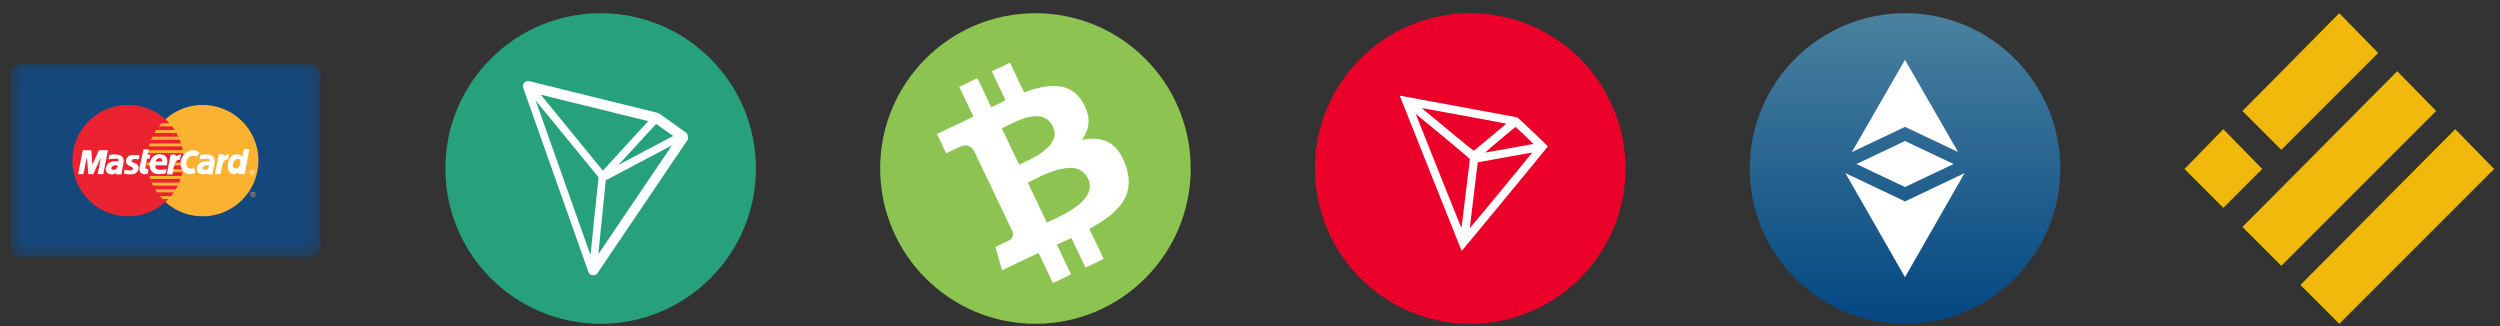 <svg width="161" height="21" viewBox="0 0 161 21" fill="none" xmlns="http://www.w3.org/2000/svg">
<rect x="0" y="0" width="161" height="21" fill="#333333" stroke="none"/>
<g clip-path="url(#clip0_8_459)">
<mask id="mask0_8_459" style="mask-type:luminance" maskUnits="userSpaceOnUse" x="0" y="4" width="21" height="13">
<path d="M20.683 4.076H0.683V16.569H20.683V4.076Z" fill="white"/>
</mask>
<g mask="url(#mask0_8_459)">
<path fill-rule="evenodd" clip-rule="evenodd" d="M20.643 15.922C20.643 16.29 20.343 16.59 19.975 16.59H1.327C0.96 16.59 0.659 16.29 0.659 15.922V4.765C0.659 4.397 0.96 4.097 1.327 4.097H19.975C20.343 4.097 20.643 4.397 20.643 4.765L20.643 15.922Z" fill="#14477C"/>
<path fill-rule="evenodd" clip-rule="evenodd" d="M13.048 13.928L13.232 13.924L13.416 13.913L13.596 13.886L13.773 13.856L13.946 13.815L14.118 13.77L14.283 13.71L14.449 13.646L14.606 13.575L14.76 13.496L14.91 13.409L15.057 13.316L15.2 13.214L15.335 13.109L15.462 12.996L15.59 12.876L15.706 12.752L15.819 12.621L15.928 12.486L16.029 12.347L16.119 12.2L16.209 12.05L16.284 11.896L16.36 11.735L16.423 11.573L16.48 11.404L16.529 11.235L16.57 11.063L16.6 10.882L16.622 10.706L16.637 10.522L16.641 10.338L16.637 10.154L16.622 9.97L16.6 9.793L16.57 9.617L16.529 9.444L16.48 9.275L16.423 9.106L16.36 8.945L16.284 8.787L16.209 8.633L16.119 8.483L16.029 8.336L15.928 8.197L15.819 8.062L15.706 7.931L15.59 7.807L15.462 7.69L15.335 7.578L15.2 7.469L15.057 7.371L14.91 7.277L14.76 7.191L14.606 7.112L14.449 7.041L14.283 6.977L14.118 6.921L13.946 6.872L13.773 6.831L13.596 6.801L13.416 6.778L13.232 6.763L13.048 6.759L12.864 6.763L12.684 6.778L12.504 6.801L12.328 6.831L12.155 6.872L11.982 6.921L11.817 6.977L11.655 7.041L11.498 7.112L11.344 7.191L11.194 7.277L11.047 7.371L10.908 7.469L10.773 7.578L10.642 7.69L10.518 7.807L10.398 7.931L10.289 8.062L10.18 8.197L10.082 8.336L9.988 8.483L9.902 8.633L9.823 8.787L9.752 8.945L9.688 9.106L9.632 9.275L9.583 9.444L9.541 9.617L9.512 9.793L9.489 9.97L9.474 10.154L9.47 10.338L9.474 10.522L9.489 10.706L9.512 10.882L9.541 11.063L9.583 11.235L9.632 11.404L9.688 11.573L9.752 11.735L9.823 11.896L9.902 12.05L9.988 12.2L10.082 12.347L10.18 12.486L10.289 12.621L10.398 12.752L10.518 12.876L10.642 12.996L10.773 13.109L10.908 13.214L11.047 13.316L11.194 13.409L11.344 13.496L11.498 13.575L11.655 13.646L11.817 13.71L11.982 13.77L12.155 13.815L12.328 13.856L12.504 13.886L12.684 13.913L12.864 13.924L13.048 13.928Z" fill="#FBB230"/>
<path fill-rule="evenodd" clip-rule="evenodd" d="M8.254 13.928L8.438 13.924L8.618 13.913L8.798 13.886L8.975 13.856L9.147 13.815L9.32 13.77L9.485 13.71L9.647 13.646L9.804 13.575L9.958 13.496L10.108 13.409L10.255 13.316L10.394 13.214L10.529 13.109L10.661 12.996L10.784 12.876L10.904 12.752L11.013 12.621L11.122 12.486L11.22 12.347L11.314 12.2L11.4 12.05L11.479 11.896L11.55 11.735L11.614 11.573L11.67 11.404L11.719 11.235L11.761 11.063L11.79 10.882L11.813 10.706L11.828 10.522L11.832 10.338L11.828 10.154L11.813 9.97L11.79 9.793L11.761 9.617L11.719 9.444L11.67 9.275L11.614 9.106L11.55 8.945L11.479 8.787L11.4 8.633L11.314 8.483L11.22 8.336L11.122 8.197L11.013 8.062L10.904 7.931L10.784 7.807L10.661 7.69L10.529 7.578L10.394 7.469L10.255 7.371L10.108 7.277L9.958 7.191L9.804 7.112L9.647 7.041L9.485 6.977L9.32 6.921L9.147 6.872L8.975 6.831L8.798 6.801L8.618 6.778L8.438 6.763L8.254 6.759L8.07 6.763L7.886 6.778L7.706 6.801L7.529 6.831L7.357 6.872L7.184 6.921L7.019 6.977L6.853 7.041L6.696 7.112L6.542 7.191L6.392 7.277L6.246 7.371L6.103 7.469L5.967 7.578L5.84 7.69L5.712 7.807L5.596 7.931L5.483 8.062L5.374 8.197L5.273 8.336L5.183 8.483L5.093 8.633L5.018 8.787L4.943 8.945L4.879 9.106L4.823 9.275L4.773 9.444L4.736 9.617L4.702 9.793L4.68 9.97L4.665 10.154L4.661 10.338L4.665 10.522L4.68 10.706L4.702 10.882L4.736 11.063L4.773 11.235L4.823 11.404L4.879 11.573L4.943 11.735L5.018 11.896L5.093 12.05L5.183 12.2L5.273 12.347L5.374 12.486L5.483 12.621L5.596 12.752L5.712 12.876L5.84 12.996L5.967 13.109L6.103 13.214L6.246 13.316L6.392 13.409L6.542 13.496L6.696 13.575L6.853 13.646L7.019 13.71L7.184 13.77L7.357 13.815L7.529 13.856L7.706 13.886L7.886 13.913L8.07 13.924L8.254 13.928Z" fill="#EB2230"/>
<path fill-rule="evenodd" clip-rule="evenodd" d="M10.232 8.134H12.136V7.938H10.398L10.232 8.134Z" fill="#FBB230"/>
<path fill-rule="evenodd" clip-rule="evenodd" d="M9.948 8.565H12.137V8.37H10.06L9.948 8.565Z" fill="#FBB230"/>
<path fill-rule="evenodd" clip-rule="evenodd" d="M9.733 8.998H12.136V8.802H9.82L9.733 8.998Z" fill="#FBB230"/>
<path fill-rule="evenodd" clip-rule="evenodd" d="M9.587 9.429H12.136V9.238H9.647L9.587 9.429Z" fill="#FBB230"/>
<path fill-rule="evenodd" clip-rule="evenodd" d="M9.673 11.525H12.143V11.329H9.613L9.673 11.525Z" fill="#FBB230"/>
<path fill-rule="evenodd" clip-rule="evenodd" d="M9.853 11.957H12.143V11.761H9.763L9.853 11.957Z" fill="#FBB230"/>
<path fill-rule="evenodd" clip-rule="evenodd" d="M10.112 12.388H12.143V12.193H9.988L10.112 12.388Z" fill="#FBB230"/>
<path fill-rule="evenodd" clip-rule="evenodd" d="M10.466 12.82H12.144V12.625H10.293L10.466 12.82Z" fill="#FBB230"/>
<path fill-rule="evenodd" clip-rule="evenodd" d="M9.5 9.861H12.136V9.669H9.538L9.5 9.861Z" fill="#FBB230"/>
<path fill-rule="evenodd" clip-rule="evenodd" d="M11.107 11.093H12.113V10.898H11.145L11.107 11.093Z" fill="#FBB230"/>
<path fill-rule="evenodd" clip-rule="evenodd" d="M11.186 10.661H12.114V10.465H11.224L11.186 10.661Z" fill="#FBB230"/>
<path fill-rule="evenodd" clip-rule="evenodd" d="M9.433 10.465H9.696V10.661H9.448L9.433 10.465Z" fill="#FBB230"/>
<path fill-rule="evenodd" clip-rule="evenodd" d="M16.296 12.358C16.39 12.358 16.465 12.437 16.465 12.527C16.465 12.621 16.39 12.696 16.296 12.696C16.202 12.696 16.127 12.621 16.127 12.527C16.127 12.437 16.202 12.358 16.296 12.358ZM16.296 12.388C16.375 12.388 16.439 12.452 16.439 12.527C16.439 12.606 16.375 12.67 16.296 12.67C16.221 12.67 16.157 12.606 16.157 12.527C16.157 12.452 16.221 12.388 16.296 12.388Z" fill="#FBB230"/>
<path d="M16.232 12.602V12.46H16.292C16.307 12.46 16.319 12.46 16.326 12.463C16.334 12.467 16.337 12.471 16.341 12.474C16.345 12.482 16.349 12.489 16.349 12.497C16.349 12.508 16.345 12.52 16.341 12.523C16.333 12.531 16.322 12.535 16.311 12.538C16.319 12.542 16.322 12.546 16.326 12.55C16.33 12.553 16.337 12.561 16.341 12.572L16.36 12.602H16.326L16.303 12.568C16.299 12.557 16.292 12.553 16.288 12.55C16.288 12.546 16.285 12.546 16.281 12.542C16.277 12.542 16.273 12.542 16.266 12.542H16.262V12.602H16.232ZM16.262 12.52H16.281C16.296 12.52 16.303 12.52 16.307 12.516C16.311 12.516 16.315 12.516 16.315 12.512C16.319 12.508 16.319 12.505 16.319 12.501C16.319 12.497 16.319 12.493 16.315 12.489C16.311 12.486 16.307 12.486 16.303 12.482C16.303 12.482 16.296 12.482 16.285 12.482H16.262V12.52H16.262Z" fill="#FBB230"/>
<path fill-rule="evenodd" clip-rule="evenodd" d="M16.258 10.946C16.352 10.946 16.427 11.021 16.427 11.115C16.427 11.209 16.352 11.284 16.258 11.284C16.164 11.284 16.089 11.209 16.089 11.115C16.089 11.021 16.164 10.946 16.258 10.946ZM16.258 10.976C16.337 10.976 16.401 11.04 16.401 11.115C16.401 11.194 16.337 11.258 16.258 11.258C16.179 11.258 16.116 11.194 16.116 11.115C16.116 11.04 16.179 10.976 16.258 10.976Z" fill="white"/>
<path d="M16.194 11.187V11.047H16.254C16.27 11.047 16.281 11.047 16.288 11.051C16.292 11.051 16.299 11.059 16.303 11.062C16.307 11.07 16.311 11.077 16.311 11.085C16.311 11.096 16.307 11.104 16.299 11.111C16.296 11.119 16.284 11.123 16.273 11.126C16.277 11.13 16.284 11.134 16.288 11.138C16.292 11.141 16.296 11.149 16.303 11.16L16.322 11.187H16.288L16.266 11.156C16.258 11.145 16.254 11.138 16.25 11.138C16.247 11.134 16.247 11.13 16.243 11.13C16.239 11.13 16.236 11.13 16.228 11.13H16.221V11.186L16.194 11.187ZM16.221 11.108H16.243C16.258 11.108 16.266 11.108 16.27 11.104C16.273 11.104 16.277 11.1 16.277 11.1C16.281 11.096 16.281 11.092 16.281 11.089C16.281 11.085 16.277 11.077 16.277 11.077C16.273 11.074 16.27 11.07 16.266 11.07C16.262 11.07 16.254 11.07 16.243 11.07H16.221L16.221 11.108Z" fill="white"/>
<path fill-rule="evenodd" clip-rule="evenodd" d="M13.845 11.213L14.089 9.936H14.393L14.43 10.067C14.487 10.011 14.58 9.936 14.768 9.936L14.674 10.274C14.592 10.274 14.464 10.259 14.359 10.507C14.28 10.694 14.243 11.006 14.201 11.213H13.845Z" fill="white"/>
<path fill-rule="evenodd" clip-rule="evenodd" d="M9.241 9.617H9.579L9.504 9.955H9.692L9.635 10.218H9.467L9.373 10.725C9.354 10.819 9.373 10.912 9.56 10.875L9.523 11.156C9.32 11.31 8.915 11.198 8.978 10.819L9.241 9.617Z" fill="white"/>
<path fill-rule="evenodd" clip-rule="evenodd" d="M10.747 10.649C10.785 10.443 10.879 9.936 10.274 9.936C9.711 9.936 9.636 10.499 9.636 10.574C9.617 10.649 9.617 11.213 10.218 11.213C10.368 11.213 10.578 11.194 10.672 11.156L10.729 10.893C10.672 10.912 10.481 10.931 10.331 10.931C10.199 10.931 9.974 10.931 10.011 10.649L10.747 10.649Z" fill="white"/>
<path fill-rule="evenodd" clip-rule="evenodd" d="M6.651 11.213L6.951 9.673H6.366L5.953 10.612L5.877 9.673H5.333L5.033 11.213H5.371L5.596 10.105L5.69 11.213H6.009L6.497 10.124L6.29 11.213H6.651Z" fill="white"/>
<path fill-rule="evenodd" clip-rule="evenodd" d="M7.045 9.974L6.988 10.255C7.082 10.255 7.308 10.218 7.42 10.218C7.533 10.218 7.683 10.199 7.627 10.387C7.533 10.387 6.913 10.293 6.819 10.837C6.767 11.198 7.195 11.329 7.458 11.156L7.495 11.231H7.814L7.946 10.537C8.085 9.91 7.48 9.898 7.045 9.974Z" fill="white"/>
<path fill-rule="evenodd" clip-rule="evenodd" d="M12.635 10.086C12.549 10.034 12.496 10.034 12.387 10.034C12.282 10.034 12.034 10.139 12.001 10.42C11.948 10.773 12.177 10.931 12.511 10.826L12.601 11.127C12.031 11.412 11.486 10.969 11.666 10.278C11.813 9.756 12.504 9.44 12.849 9.872L12.635 10.086Z" fill="white"/>
<path fill-rule="evenodd" clip-rule="evenodd" d="M15.612 10.086C14.692 9.395 14.336 11.213 15.049 11.213C15.162 11.213 15.274 11.157 15.349 11.119L15.387 11.213H15.762L16.063 9.598H15.706L15.612 10.086Z" fill="white"/>
<path fill-rule="evenodd" clip-rule="evenodd" d="M12.905 9.974L12.849 10.255C12.943 10.255 13.168 10.218 13.281 10.218C13.394 10.218 13.525 10.199 13.488 10.387C13.394 10.387 12.774 10.293 12.681 10.837C12.643 11.1 12.868 11.231 13.037 11.231C13.206 11.231 13.262 11.194 13.319 11.156L13.356 11.231H13.675L13.807 10.537C13.949 9.91 13.345 9.898 12.905 9.974Z" fill="white"/>
<path fill-rule="evenodd" clip-rule="evenodd" d="M10.011 10.405H10.443C10.492 10.064 10.082 10.131 10.011 10.405Z" fill="#EB2230"/>
<path fill-rule="evenodd" clip-rule="evenodd" d="M7.571 10.649C7.515 10.649 7.383 10.612 7.27 10.687C7.158 10.762 7.12 10.893 7.252 10.931C7.364 10.969 7.515 10.893 7.552 10.781L7.571 10.649Z" fill="#EB2230"/>
<path fill-rule="evenodd" clip-rule="evenodd" d="M15.444 10.293C15.331 10.143 15.087 10.255 15.012 10.537C14.956 10.725 15.068 10.856 15.181 10.856C15.418 10.856 15.56 10.469 15.444 10.293Z" fill="#FBB230"/>
<path fill-rule="evenodd" clip-rule="evenodd" d="M13.451 10.649C13.395 10.649 13.263 10.612 13.15 10.687C13.038 10.762 13 10.893 13.132 10.931C13.244 10.969 13.413 10.893 13.432 10.781L13.451 10.649Z" fill="#FBB230"/>
<path fill-rule="evenodd" clip-rule="evenodd" d="M10.747 11.231L10.766 11.1L10.991 9.955H11.291L11.329 10.086C11.385 10.03 11.479 9.955 11.667 9.955L11.573 10.293C11.502 10.293 11.351 10.278 11.239 10.578C11.175 10.751 11.137 11.044 11.104 11.231H10.747Z" fill="white"/>
<path fill-rule="evenodd" clip-rule="evenodd" d="M8.93 10.263H8.915H8.9L8.885 10.259L8.87 10.255H8.855L8.84 10.252C8.772 10.244 8.716 10.24 8.649 10.244C8.476 10.259 8.401 10.368 8.547 10.45C8.664 10.518 8.754 10.507 8.832 10.582C9.001 10.74 8.915 11.044 8.727 11.16L8.694 11.175L8.656 11.19L8.615 11.201L8.577 11.213C8.397 11.243 8.153 11.235 7.977 11.175L8.025 10.924C8.168 10.954 8.401 11.018 8.51 10.943C8.634 10.86 8.521 10.762 8.431 10.721L8.386 10.706L8.341 10.687C7.984 10.526 8.067 10.094 8.405 10.004C8.54 9.974 8.675 9.974 8.814 9.985H8.84C8.874 9.989 8.904 9.992 8.934 10H8.949L8.96 10.004H8.971L8.979 10.008H8.99L8.93 10.263Z" fill="white"/>
</g>
</g>
<g clip-path="url(#clip1_8_459)">
<path d="M38.682 20.851C44.205 20.851 48.682 16.374 48.682 10.851C48.682 5.328 44.205 0.851 38.682 0.851C33.159 0.851 28.682 5.328 28.682 10.851C28.682 16.374 33.159 20.851 38.682 20.851Z" fill="#26A17B"/>
<path d="M44.148 8.517C43.648 8.163 43.114 7.785 42.592 7.41C42.58 7.401 42.568 7.392 42.554 7.384C42.493 7.333 42.423 7.294 42.349 7.267L42.343 7.264C40.945 6.92 39.547 6.576 38.15 6.23L34.41 5.307L34.312 5.28C34.199 5.249 34.069 5.213 33.93 5.23C33.892 5.236 33.856 5.25 33.824 5.272L33.789 5.301C33.745 5.346 33.712 5.4 33.691 5.459L33.682 5.483V5.617L33.688 5.638C34.476 7.879 35.285 10.152 36.065 12.351C36.665 14.045 37.29 15.799 37.898 17.521C37.936 17.638 38.043 17.715 38.176 17.726H38.205C38.263 17.728 38.32 17.713 38.371 17.685C38.422 17.657 38.464 17.615 38.493 17.565L40.781 14.182C41.338 13.359 41.895 12.533 42.453 11.71L43.137 10.696C43.512 10.14 43.9 9.565 44.284 9.006L44.304 8.977V8.942C44.313 8.839 44.315 8.629 44.148 8.517ZM41.468 9.75C40.93 10.034 40.382 10.327 39.83 10.617L40.795 9.569C41.197 9.129 41.615 8.675 42.025 8.23L42.034 8.221C42.068 8.174 42.112 8.13 42.158 8.084C42.19 8.052 42.225 8.019 42.257 7.981C42.47 8.131 42.687 8.283 42.895 8.432C43.045 8.54 43.198 8.649 43.354 8.757C42.723 9.084 42.094 9.415 41.468 9.75ZM40.088 9.61C39.675 10.064 39.247 10.529 38.823 10.989C37.999 9.976 37.173 8.964 36.345 7.955L35.233 6.599L35.23 6.595C35.147 6.499 35.065 6.394 34.985 6.294C34.933 6.227 34.878 6.162 34.823 6.095C35.158 6.182 35.496 6.265 35.828 6.344C36.12 6.414 36.423 6.487 36.72 6.564L41.748 7.802C41.191 8.406 40.63 9.018 40.088 9.61ZM38.635 15.319C38.666 15.011 38.702 14.695 38.73 14.384C38.757 14.135 38.782 13.88 38.808 13.637C38.848 13.247 38.892 12.844 38.927 12.448L38.935 12.378C38.964 12.125 38.993 11.865 39.01 11.604C39.044 11.585 39.079 11.569 39.115 11.554C39.158 11.534 39.201 11.517 39.244 11.49C39.911 11.135 40.579 10.781 41.248 10.43C41.916 10.079 42.6 9.715 43.279 9.355C42.663 10.259 42.05 11.166 41.439 12.074C40.922 12.837 40.391 13.625 39.862 14.402C39.655 14.712 39.438 15.029 39.233 15.333C39.002 15.673 38.765 16.021 38.534 16.37C38.563 16.019 38.597 15.664 38.635 15.319ZM34.61 6.786C34.572 6.68 34.531 6.572 34.496 6.47C35.276 7.425 36.062 8.385 36.827 9.317C37.223 9.8 37.618 10.28 38.014 10.767C38.092 10.857 38.17 10.954 38.245 11.048C38.343 11.168 38.441 11.294 38.548 11.414C38.513 11.715 38.485 12.02 38.453 12.313C38.433 12.518 38.413 12.724 38.39 12.932V12.934C38.381 13.065 38.363 13.198 38.349 13.327L38.283 13.91L38.28 13.93C38.228 14.522 38.164 15.119 38.103 15.699C38.078 15.939 38.055 16.185 38.028 16.432C38.014 16.388 37.997 16.344 37.982 16.302C37.938 16.183 37.896 16.063 37.855 15.942L37.546 15.072L34.609 6.786" fill="white"/>
</g>
<g clip-path="url(#clip2_8_459)">
<path d="M66.682 20.851C72.205 20.851 76.682 16.374 76.682 10.851C76.682 5.328 72.205 0.851 66.682 0.851C61.159 0.851 56.682 5.328 56.682 10.851C56.682 16.374 61.159 20.851 66.682 20.851Z" fill="#8DC351"/>
<path d="M71.365 9.158C70.892 8.918 70.322 8.868 69.662 9.011C70.232 8.268 70.252 7.454 69.722 6.578C69.532 6.258 69.302 6.011 69.028 5.841C68.755 5.668 68.455 5.571 68.118 5.548C67.785 5.524 67.442 5.548 67.099 5.614C66.752 5.684 66.372 5.794 65.955 5.951L65.042 4.038L63.872 4.594L64.758 6.454C64.555 6.551 64.249 6.704 63.839 6.911L62.945 5.034L61.775 5.591L62.688 7.504C62.525 7.588 62.279 7.708 61.955 7.864L60.342 8.624L60.935 9.871L61.779 9.468C62.162 9.284 62.472 9.348 62.702 9.661L63.742 11.841C63.792 11.818 63.835 11.801 63.868 11.791L63.748 11.848L65.205 14.901C65.288 15.178 65.202 15.378 64.948 15.498L64.105 15.901L64.532 17.404L66.052 16.681C66.148 16.634 66.288 16.571 66.472 16.484C66.655 16.401 66.792 16.338 66.885 16.291L67.808 18.228L68.978 17.671L68.065 15.758C68.282 15.661 68.592 15.518 68.995 15.324L69.905 17.231L71.075 16.674L70.152 14.738C70.558 14.521 70.909 14.304 71.202 14.098C71.495 13.888 71.762 13.654 71.999 13.394C72.235 13.134 72.409 12.871 72.522 12.598C72.635 12.328 72.692 12.024 72.689 11.688C72.689 11.354 72.618 10.998 72.482 10.621C72.212 9.884 71.842 9.394 71.365 9.158ZM64.519 8.264C64.555 8.248 64.652 8.198 64.815 8.118C64.978 8.038 65.115 7.968 65.222 7.914C65.329 7.861 65.478 7.798 65.672 7.724C65.865 7.651 66.028 7.598 66.168 7.561C66.308 7.524 66.465 7.501 66.645 7.488C66.825 7.474 66.978 7.488 67.112 7.528C67.242 7.568 67.372 7.638 67.495 7.738C67.618 7.838 67.722 7.971 67.802 8.138C67.868 8.281 67.909 8.421 67.918 8.558C67.928 8.694 67.905 8.824 67.852 8.948C67.799 9.071 67.739 9.184 67.668 9.288C67.599 9.391 67.499 9.498 67.368 9.604C67.235 9.711 67.118 9.801 67.019 9.874C66.915 9.948 66.785 10.028 66.622 10.114C66.459 10.201 66.335 10.268 66.249 10.311C66.165 10.354 66.045 10.411 65.895 10.481C65.745 10.551 65.655 10.591 65.632 10.601L64.519 8.264ZM70.178 11.914C70.185 12.054 70.172 12.184 70.138 12.308C70.102 12.431 70.038 12.554 69.948 12.678C69.855 12.804 69.762 12.914 69.665 13.008C69.569 13.104 69.445 13.208 69.295 13.314C69.145 13.424 69.012 13.514 68.892 13.584C68.775 13.658 68.632 13.738 68.462 13.828C68.292 13.918 68.162 13.984 68.065 14.031C67.969 14.078 67.845 14.134 67.698 14.201C67.552 14.268 67.455 14.311 67.415 14.331L66.192 11.764C66.232 11.744 66.352 11.684 66.549 11.584C66.745 11.484 66.909 11.404 67.035 11.344C67.162 11.284 67.338 11.208 67.569 11.118C67.799 11.028 67.995 10.961 68.162 10.918C68.329 10.874 68.515 10.844 68.725 10.821C68.935 10.798 69.118 10.808 69.272 10.844C69.425 10.881 69.575 10.954 69.719 11.061C69.862 11.168 69.978 11.311 70.065 11.491C70.135 11.634 70.172 11.774 70.178 11.914Z" fill="white"/>
</g>
<g clip-path="url(#clip3_8_459)">
<path d="M94.682 20.851C100.205 20.851 104.682 16.374 104.682 10.851C104.682 5.328 100.205 0.851 94.682 0.851C89.159 0.851 84.682 5.328 84.682 10.851C84.682 16.374 89.159 20.851 94.682 20.851Z" fill="#EB0029"/>
<path fill-rule="evenodd" clip-rule="evenodd" d="M90.161 6.209C90.252 6.453 94.12 16.154 94.129 16.164C94.14 16.174 99.668 9.468 99.682 9.428C99.689 9.408 97.76 7.578 97.71 7.557C97.688 7.548 95.991 7.233 93.939 6.857C91.886 6.481 90.192 6.17 90.174 6.166C90.147 6.159 90.145 6.166 90.161 6.209ZM94.3 7.457C95.788 7.73 97.005 7.959 97.005 7.966C97.005 7.979 94.988 9.659 94.925 9.698C94.895 9.716 94.659 9.527 93.243 8.357C91.369 6.808 91.553 6.962 91.577 6.962C91.587 6.961 92.813 7.184 94.3 7.457ZM92.939 8.787C94.159 9.797 94.665 10.227 94.66 10.25C94.656 10.268 94.535 11.265 94.391 12.466C94.247 13.668 94.125 14.663 94.12 14.679C94.114 14.694 93.454 13.062 92.653 11.051C91.852 9.04 91.191 7.383 91.185 7.369C91.18 7.354 91.183 7.345 91.193 7.349C91.204 7.353 91.989 8 92.939 8.787ZM98.188 8.716C98.503 9.014 98.757 9.262 98.754 9.266C98.741 9.278 95.666 9.831 95.639 9.825C95.615 9.821 97.575 8.175 97.604 8.175C97.61 8.175 97.873 8.418 98.188 8.716ZM98.642 9.868C98.552 9.999 94.661 14.709 94.657 14.691C94.655 14.679 94.768 13.721 94.909 12.562L95.165 10.455L96.871 10.144C97.809 9.973 98.598 9.832 98.623 9.831C98.665 9.83 98.666 9.833 98.642 9.868Z" fill="white"/>
</g>
<g clip-path="url(#clip4_8_459)">
<path d="M122.682 20.851C128.205 20.851 132.682 16.374 132.682 10.851C132.682 5.328 128.205 0.851 122.682 0.851C117.159 0.851 112.682 5.328 112.682 10.851C112.682 16.374 117.159 20.851 122.682 20.851Z" fill="url(#paint0_linear_8_459)"/>
<path d="M122.682 12.971L118.845 11.148L122.682 17.851L126.518 11.148L122.682 12.971Z" fill="white"/>
<path d="M126.099 9.788L122.682 3.851L119.259 9.794L122.682 8.171L126.099 9.788Z" fill="white"/>
<path d="M119.555 10.564L122.681 12.044L125.811 10.561L122.681 9.081L119.555 10.564Z" fill="white"/>
</g>
<g clip-path="url(#clip5_8_459)">
<path d="M150.651 0.893L153.111 3.412L146.917 9.606L144.457 7.146L150.651 0.893Z" fill="#F0B90B" stroke="#F0B90B" stroke-width="0.059"/>
<path d="M154.385 4.627L156.845 7.147L146.917 17.075L144.457 14.615L154.385 4.627Z" fill="#F0B90B" stroke="#F0B90B" stroke-width="0.059"/>
<path d="M143.183 8.362L145.643 10.881L143.183 13.341L140.723 10.881L143.183 8.362Z" fill="#F0B90B" stroke="#F0B90B" stroke-width="0.059"/>
<path d="M158.119 8.362L160.579 10.881L150.651 20.809L148.191 18.349L158.119 8.362Z" fill="#F0B90B" stroke="#F0B90B" stroke-width="0.059"/>
</g>
<defs>
<linearGradient id="paint0_linear_8_459" x1="122.682" y1="0.851" x2="122.682" y2="20.851" gradientUnits="userSpaceOnUse">
<stop stop-color="#4A819F"/>
<stop offset="1" stop-color="#034681"/>
</linearGradient>
<clipPath id="clip0_8_459">
<rect width="20" height="12.493" fill="white" transform="translate(0.682 4.076)"/>
</clipPath>
<clipPath id="clip1_8_459">
<rect width="20" height="20" fill="white" transform="translate(28.682 0.851)"/>
</clipPath>
<clipPath id="clip2_8_459">
<rect width="20" height="20" fill="white" transform="translate(56.682 0.851)"/>
</clipPath>
<clipPath id="clip3_8_459">
<rect width="20" height="20" fill="white" transform="translate(84.682 0.851)"/>
</clipPath>
<clipPath id="clip4_8_459">
<rect width="20" height="20" fill="white" transform="translate(112.682 0.851)"/>
</clipPath>
<clipPath id="clip5_8_459">
<rect width="19.94" height="20" fill="white" transform="translate(140.682 0.851)"/>
</clipPath>
</defs>
</svg>
